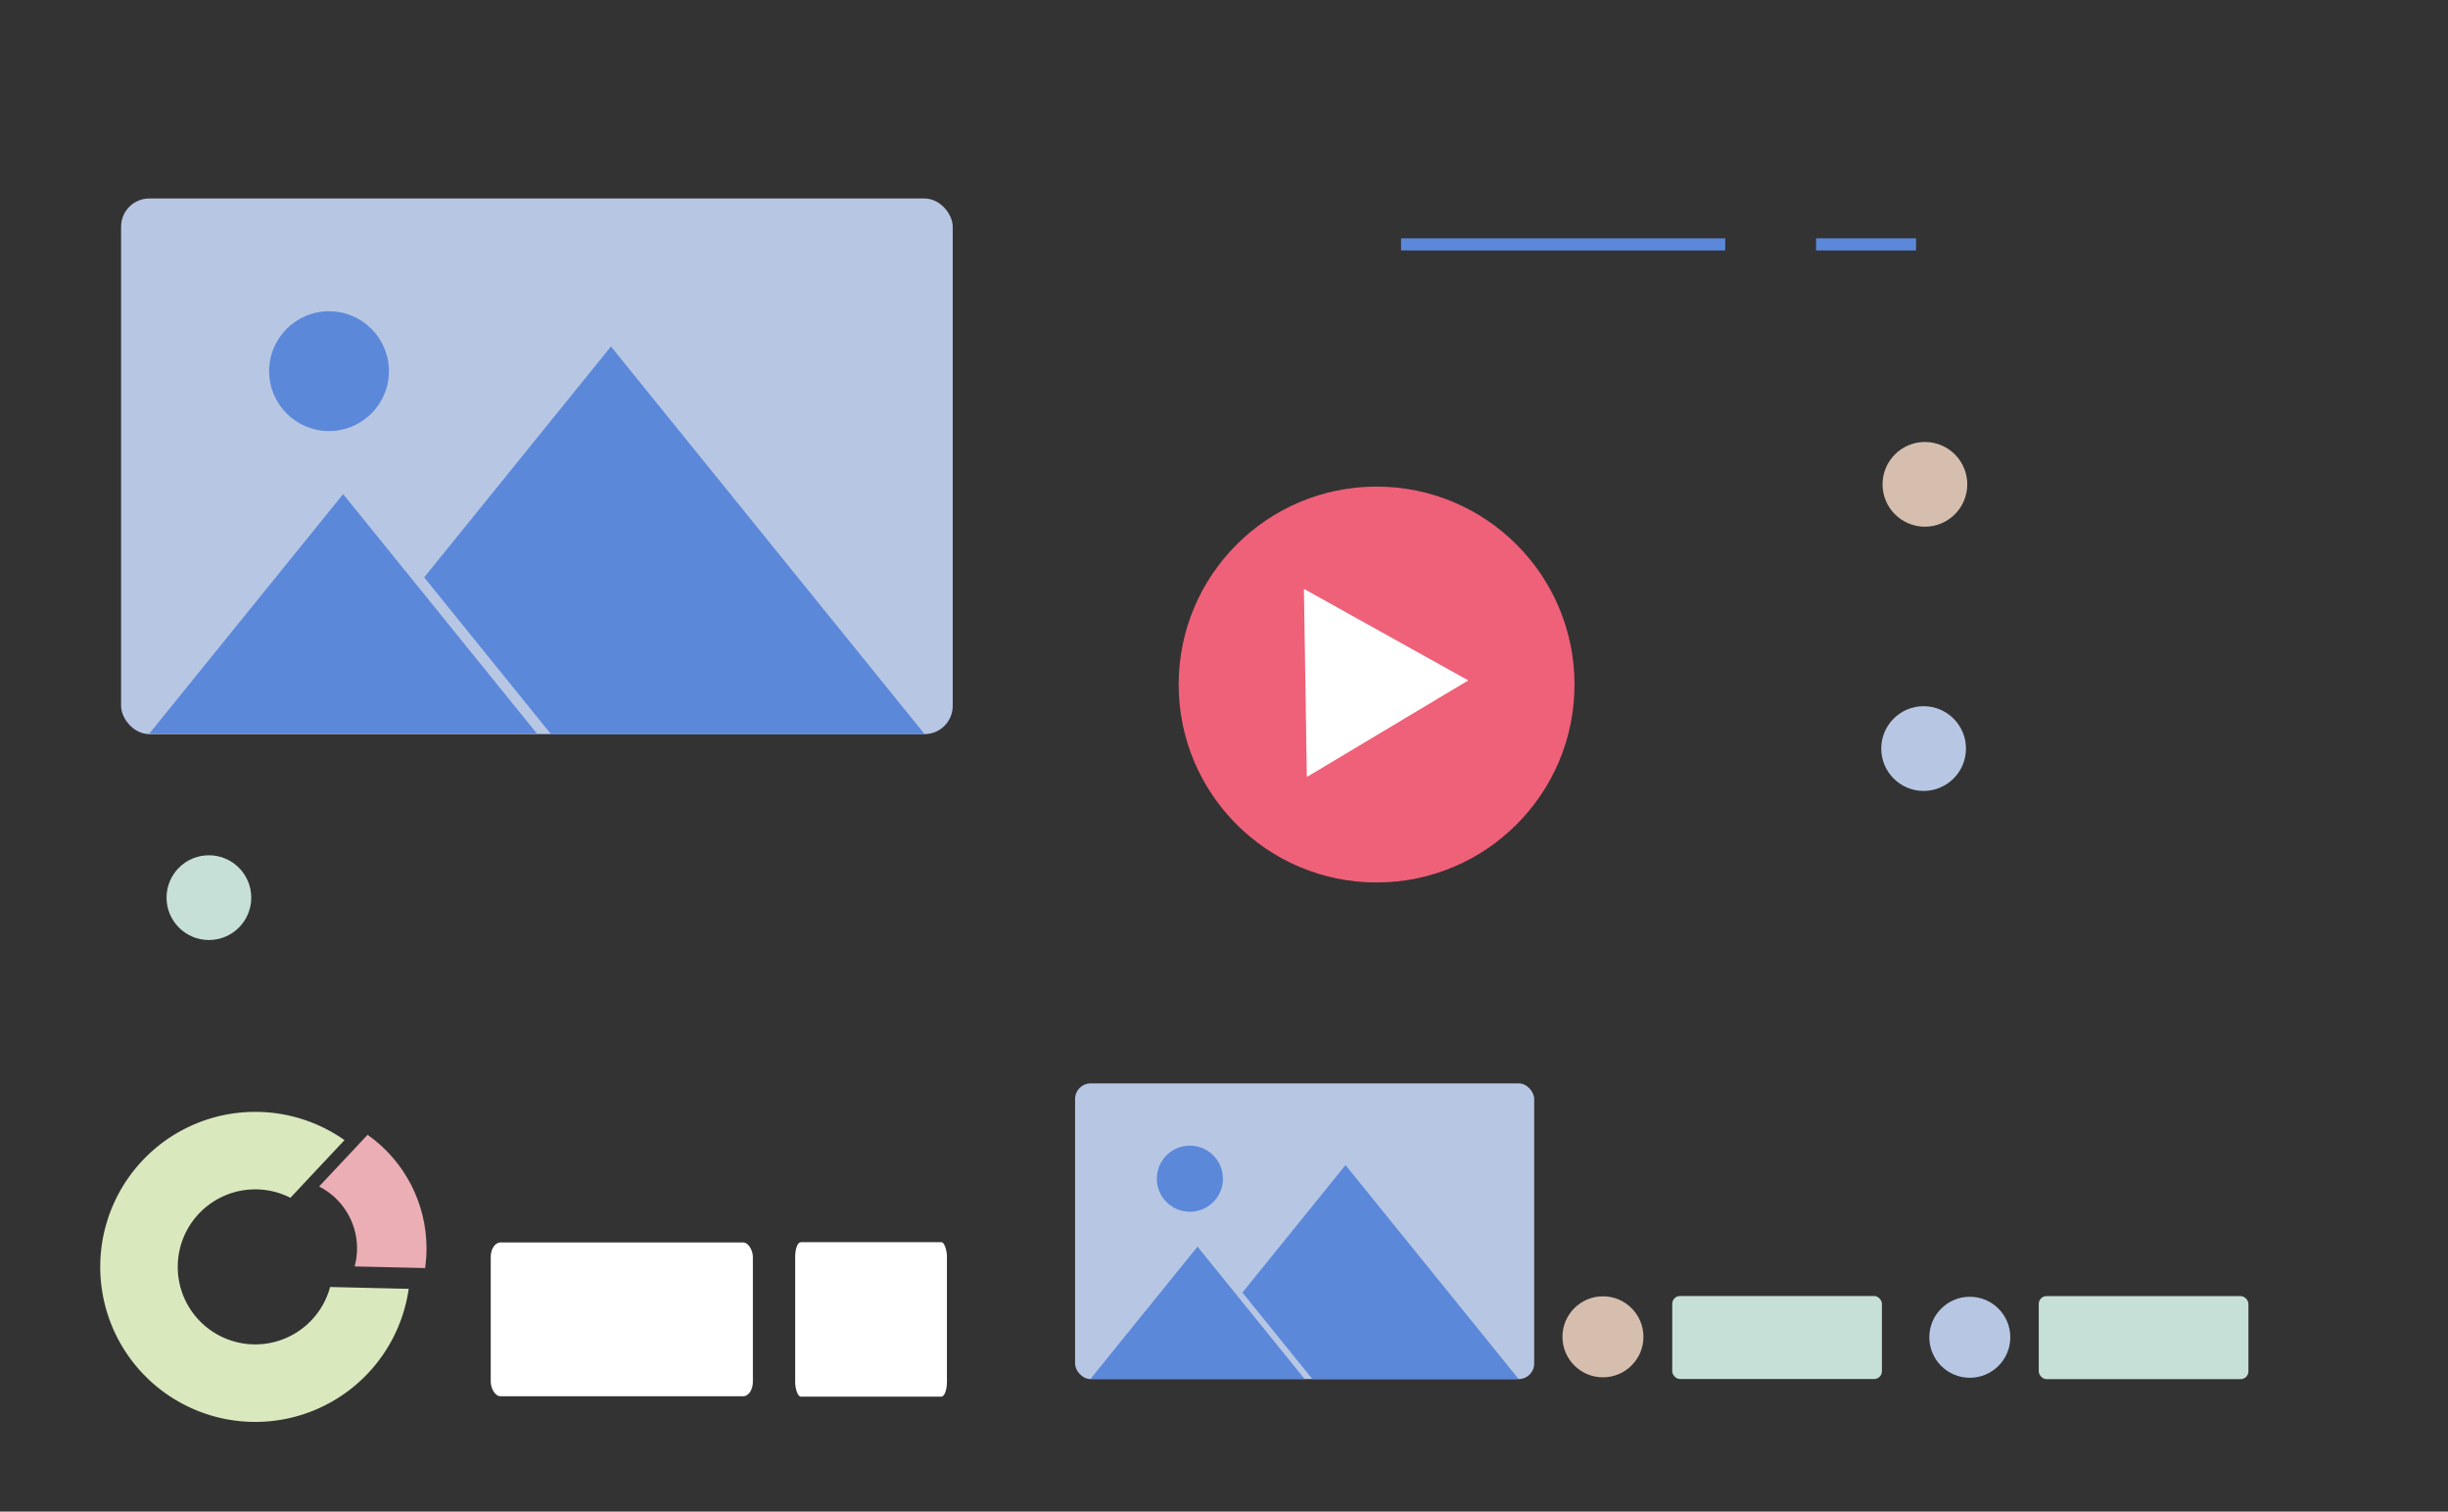 <?xml version="1.0" encoding="UTF-8" standalone="no"?>
<svg
   xmlns:dc="http://purl.org/dc/elements/1.1/"
   xmlns:cc="http://creativecommons.org/ns#"
   xmlns:rdf="http://www.w3.org/1999/02/22-rdf-syntax-ns#"
   xmlns:svg="http://www.w3.org/2000/svg"
   xmlns="http://www.w3.org/2000/svg"
   width="1202.969"
   height="742.758"
   viewBox="0 0 318.286 196.521"
   version="1.1"
   id="svg1365">
  <rect x="0" y="0" width="318.286" height="196.521" fill="#333333" stroke="none"/>
  <defs
     id="defs1359" />
  <g
     id="layer3"
     style="display:inline"
     transform="translate(0.54,0.529)">
    <rect
       style="fill:#b7c7e3;fill-opacity:1;stroke:none;stroke-width:2.007;stroke-linecap:round;stroke-linejoin:round;stroke-miterlimit:4;stroke-dasharray:none;stroke-opacity:1;paint-order:stroke fill markers"
       id="rect2240-8-9"
       width="108.128"
       height="69.636"
       x="15.203"
       y="25.276"
       rx="3.665"
       ry="3.665" />
    <path
       style="fill:#5c88da;fill-opacity:1;stroke:none;stroke-width:1.058;stroke-linecap:round;stroke-linejoin:round;stroke-miterlimit:4;stroke-dasharray:none;stroke-opacity:1;paint-order:stroke fill markers"
       id="path2214-2-4"
       transform="matrix(1.061,0,0,0.757,123.434,-17.489)"
       d="m -51.053,148.386 -23.745,0 -23.745,0 11.873,-20.564 11.873,-20.564 11.873,20.564 z" />
    <path
       id="path2214-5-6-8"
       style="fill:#5c88da;fill-opacity:1;stroke:none;stroke-width:1.535;stroke-linecap:round;stroke-linejoin:round;stroke-miterlimit:4;stroke-dasharray:none;stroke-opacity:1;paint-order:stroke fill markers"
       d="m 78.897,44.516 -20.387,25.198 -3.9,4.821 3.882,4.8 12.599,15.577 h 7.807 40.775 L 99.285,69.714 Z" />
    <circle
       style="fill:#5c88da;fill-opacity:1;stroke:none;stroke-width:0.458;stroke-linecap:round;stroke-linejoin:round;stroke-miterlimit:4;stroke-dasharray:none;stroke-opacity:1;paint-order:stroke fill markers"
       id="path2238-6-1"
       cx="42.239"
       cy="47.725"
       r="7.788" />
    <circle
       style="fill:#ef6079;fill-opacity:1;stroke:none;stroke-width:2.472;stroke-linecap:round;stroke-linejoin:round;stroke-miterlimit:4;stroke-dasharray:none;stroke-opacity:1;paint-order:stroke fill markers"
       id="path2485-7-5-2"
       cx="178.443"
       cy="88.465"
       r="25.734" />
    <path
       style="fill:#ffffff;fill-opacity:1;stroke:none;stroke-width:0.529;stroke-linecap:round;stroke-linejoin:round;stroke-miterlimit:4;stroke-dasharray:none;stroke-opacity:1;paint-order:stroke fill markers"
       id="path3340-8"
       transform="matrix(2.083,0.056,-0.056,2.083,-16.799,-33.079)"
       d="m 100.943,55.38 -9.908,6.294 -0.497,-11.727 z" />
    <path
       id="path3373-0-1-1"
       style="fill:#dae8be;fill-opacity:1;stroke:none;stroke-width:0.436;stroke-linecap:round;stroke-linejoin:round;stroke-miterlimit:4;stroke-dasharray:none;stroke-opacity:1;paint-order:stroke fill markers"
       d="m 32.647,144.022 a 20.156,20.156 0 0 0 -20.155,20.155 20.156,20.156 0 0 0 20.155,20.156 20.156,20.156 0 0 0 19.952,-17.302 l -10.22,-0.239 a 10.078,10.078 0 0 1 -9.732,7.462 10.078,10.078 0 0 1 -10.078,-10.078 10.078,10.078 0 0 1 10.073,-10.078 10.078,10.078 0 0 1 0.005,0 10.078,10.078 0 0 1 4.572,1.097 l 7.032,-7.499 A 20.156,20.156 0 0 0 32.647,144.022 Z" />
    <path
       id="path3373-1-5-8"
       style="fill:#eaaeb4;fill-opacity:1;stroke:none;stroke-width:0.391;stroke-linecap:round;stroke-linejoin:round;stroke-miterlimit:4;stroke-dasharray:none;stroke-opacity:1;paint-order:stroke fill markers"
       d="m 47.252,147.004 -6.302,6.721 c 3.027,1.541 4.934,4.651 4.934,8.048 -6.4e-5,0.792 -0.104,1.58 -0.31,2.344 l 9.159,0.214 c 0.121,-0.847 0.182,-1.702 0.182,-2.558 -1.5e-4,-5.877 -2.859,-11.386 -7.664,-14.769 z" />
    <rect
       style="fill:#ffffff;fill-opacity:1;stroke:none;stroke-width:0.77;stroke-linecap:round;stroke-linejoin:round;stroke-miterlimit:4;stroke-dasharray:none;stroke-opacity:1;paint-order:stroke fill markers"
       id="rect2487-2-2-65-8"
       width="34.082"
       height="19.998"
       x="63.266"
       y="161.001"
       rx="1.265"
       ry="1.875" />
    <rect
       style="fill:#ffffff;fill-opacity:1;stroke:none;stroke-width:0.587;stroke-linecap:round;stroke-linejoin:round;stroke-miterlimit:4;stroke-dasharray:none;stroke-opacity:1;paint-order:stroke fill markers"
       id="rect2487-2-2-3-1"
       width="19.73"
       height="20.08"
       x="102.849"
       y="160.965"
       rx="0.732"
       ry="1.882" />
    <circle
       style="fill:#c7e0d7;fill-opacity:1;stroke:none;stroke-width:0.529;stroke-linecap:round;stroke-linejoin:round;stroke-miterlimit:4;stroke-dasharray:none;stroke-opacity:1;paint-order:stroke fill markers"
       id="path2485-7-93-9"
       cx="26.622"
       cy="116.172"
       r="5.508" />
    <rect
       style="fill:#c7e0d7;fill-opacity:1;stroke:none;stroke-width:0.506;stroke-linecap:round;stroke-linejoin:round;stroke-miterlimit:4;stroke-dasharray:none;stroke-opacity:1;paint-order:stroke fill markers"
       id="rect2487-2-2-6"
       width="27.26"
       height="10.793"
       x="264.537"
       y="167.977"
       rx="1.012"
       ry="1.012" />
    <rect
       style="fill:#b7c7e3;fill-opacity:1;stroke:none;stroke-width:1.108;stroke-linecap:round;stroke-linejoin:round;stroke-miterlimit:4;stroke-dasharray:none;stroke-opacity:1;paint-order:stroke fill markers"
       id="rect2240-93"
       width="59.693"
       height="38.443"
       x="139.241"
       y="140.32"
       rx="2.023"
       ry="2.023" />
    <path
       style="fill:#5c88da;fill-opacity:1;stroke:none;stroke-width:1.058;stroke-linecap:round;stroke-linejoin:round;stroke-miterlimit:4;stroke-dasharray:none;stroke-opacity:1;paint-order:stroke fill markers"
       id="path2214-9"
       transform="matrix(0.586,0,0,0.418,198.991,116.711)"
       d="m -51.053,148.386 -23.745,0 -23.745,0 11.873,-20.564 11.873,-20.564 11.873,20.564 z" />
    <path
       id="path2214-5-4"
       style="fill:#5c88da;fill-opacity:1;stroke:none;stroke-width:0.848;stroke-linecap:round;stroke-linejoin:round;stroke-miterlimit:4;stroke-dasharray:none;stroke-opacity:1;paint-order:stroke fill markers"
       d="m 174.404,150.941 -11.255,13.911 -2.153,2.662 2.143,2.65 6.955,8.599 h 4.31 22.51 l -11.255,-13.911 z" />
    <circle
       style="fill:#5c88da;fill-opacity:1;stroke:none;stroke-width:0.253;stroke-linecap:round;stroke-linejoin:round;stroke-miterlimit:4;stroke-dasharray:none;stroke-opacity:1;paint-order:stroke fill markers"
       id="path2238-7"
       cx="154.167"
       cy="152.713"
       r="4.3" />
    <path
       id="path2209-3"
       style="display:inline;fill:none;stroke:#5c88da;stroke-width:1.575;stroke-linecap:butt;stroke-linejoin:miter;stroke-miterlimit:4;stroke-dasharray:none;stroke-opacity:1"
       d="m 235.586,31.245 h 12.998 m -66.959,0 h 42.145" />
    <circle
       style="display:inline;fill:#d6beaf;fill-opacity:1;stroke:none;stroke-width:0.529;stroke-linecap:round;stroke-linejoin:round;stroke-miterlimit:4;stroke-dasharray:none;stroke-opacity:1;paint-order:stroke fill markers"
       id="path2485-7-93-9-5"
       cx="249.734"
       cy="62.439"
       r="5.508" />
    <circle
       style="display:inline;fill:#b7c7e3;fill-opacity:1;stroke:none;stroke-width:0.529;stroke-linecap:round;stroke-linejoin:round;stroke-miterlimit:4;stroke-dasharray:none;stroke-opacity:1;paint-order:stroke fill markers"
       id="path2485-7-93-9-9"
       cx="249.565"
       cy="96.791"
       r="5.508" />
    <circle
       style="display:inline;fill:#d6beaf;fill-opacity:1;stroke:none;stroke-width:1.058;stroke-linecap:round;stroke-linejoin:round;stroke-miterlimit:4;stroke-dasharray:none;stroke-opacity:1;paint-order:stroke fill markers"
       id="path2485-5-0"
       cx="207.873"
       cy="173.268"
       r="5.265" />
    <rect
       style="display:inline;fill:#c7e0d7;fill-opacity:1;stroke:none;stroke-width:1.058;stroke-linecap:round;stroke-linejoin:round;stroke-miterlimit:4;stroke-dasharray:none;stroke-opacity:1;paint-order:stroke fill markers"
       id="rect2487-6-2"
       width="27.26"
       height="10.793"
       x="216.883"
       y="167.965"
       rx="1.012"
       ry="1.012" />
    <circle
       style="display:inline;fill:#b7c7e3;fill-opacity:1;stroke:none;stroke-width:1.058;stroke-linecap:round;stroke-linejoin:round;stroke-miterlimit:4;stroke-dasharray:none;stroke-opacity:1;paint-order:stroke fill markers"
       id="path2485-0-93-3"
       cx="255.573"
       cy="173.327"
       r="5.265" />
  </g>
</svg>
